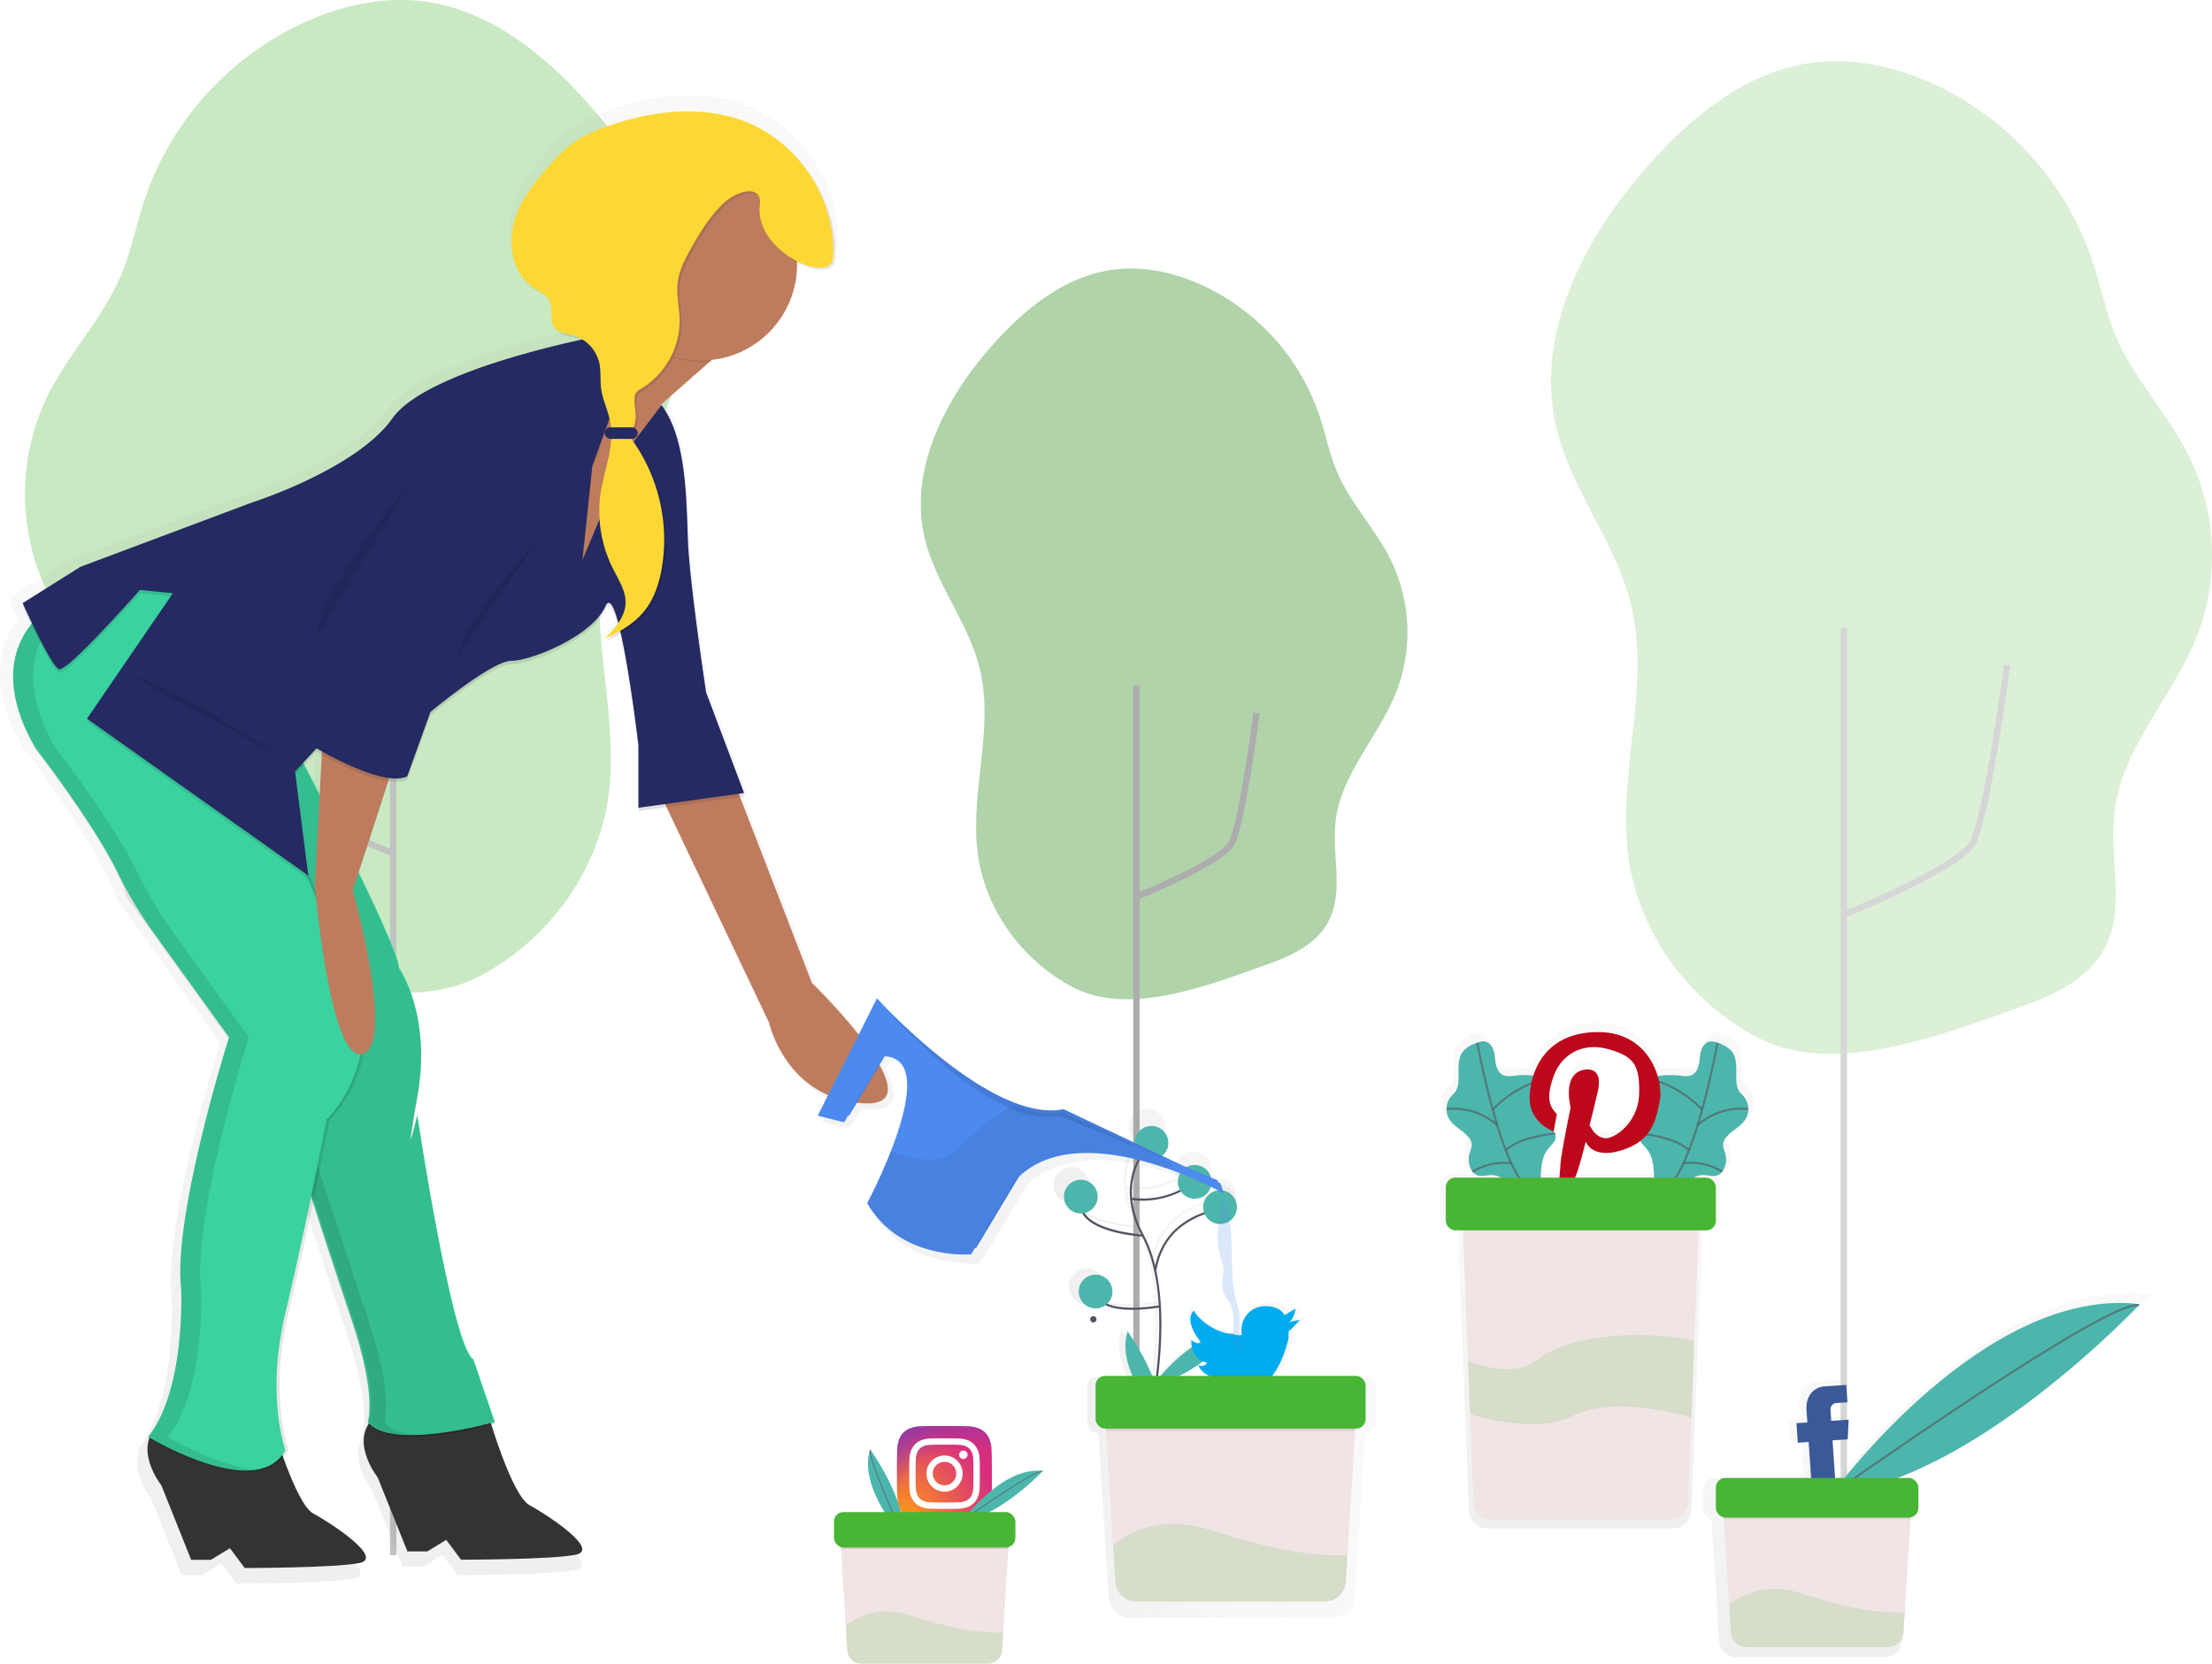 <svg id="57dcda00-38c5-468d-b614-dbf802daa613" data-name="Layer 1" xmlns="http://www.w3.org/2000/svg" xmlns:xlink="http://www.w3.org/1999/xlink" width="1048.46" height="788.72" viewBox="0 0 1048.46 788.72"><defs><radialGradient id="40a968b5-e8a6-4fa2-acb6-e54a7b4c6a79" cx="503.78" cy="126.42" r="57.13" gradientTransform="matrix(1, 0, 0, -1, 0, 902.08)" gradientUnits="userSpaceOnUse"><stop offset="0.09" stop-color="#fa8f21"/><stop offset="0.78" stop-color="#d82d7e"/></radialGradient><radialGradient id="87850d8e-7e37-45d2-83ed-1adc7759200e" cx="532.04" cy="127.86" r="50.27" gradientTransform="matrix(1, 0, 0, -1, 0, 902.08)" gradientUnits="userSpaceOnUse"><stop offset="0.64" stop-color="#8c3aaa" stop-opacity="0"/><stop offset="1" stop-color="#8c3aaa"/></radialGradient><linearGradient id="d4c2526a-6d10-4a07-ba61-a24daf115bdb" x1="832.74" y1="780.19" x2="832.74" y2="540.64" gradientUnits="userSpaceOnUse"><stop offset="0" stop-color="gray" stop-opacity="0.25"/><stop offset="0.54" stop-color="gray" stop-opacity="0.12"/><stop offset="1" stop-color="gray" stop-opacity="0.1"/></linearGradient><linearGradient id="b3ca71a5-7b00-4974-8113-2cbfeeafda96" x1="989.56" y1="841.29" x2="989.56" y2="668.58" xlink:href="#d4c2526a-6d10-4a07-ba61-a24daf115bdb"/><linearGradient id="d7cadd5d-d00a-4329-8da4-520feedfd954" x1="575.13" y1="702.17" x2="727.99" y2="702.17" xlink:href="#d4c2526a-6d10-4a07-ba61-a24daf115bdb"/><linearGradient id="c79af859-6860-43b1-a0be-e79d7ade61b4" x1="425.06" y1="806.54" x2="425.06" y2="100.92" gradientTransform="matrix(-1, 0, 0, 1, 794, 0)" xlink:href="#d4c2526a-6d10-4a07-ba61-a24daf115bdb"/></defs><title>social strategy</title><path d="M512.33,776.48a15.15,15.15,0,0,1-5.1-.94,9.09,9.09,0,0,1-5.21-5.21,15.15,15.15,0,0,1-.94-5.1c-.13-2.89-.16-3.76-.16-11.09s0-8.2.16-11.09A15.24,15.24,0,0,1,502,738a8.56,8.56,0,0,1,2.05-3.16,8.47,8.47,0,0,1,3.16-2.05,15.15,15.15,0,0,1,5.1-.94c2.89-.13,3.76-.16,11.09-.16s8.2,0,11.09.16a15.24,15.24,0,0,1,5.1.94,9.09,9.09,0,0,1,5.21,5.21,15.15,15.15,0,0,1,.94,5.1c.13,2.9.16,3.76.16,11.09s0,8.2-.16,11.09a15.22,15.22,0,0,1-.94,5.1,9.09,9.09,0,0,1-5.21,5.21,15.15,15.15,0,0,1-5.1.94c-2.89.13-3.76.16-11.09.16s-8.2,0-11.09-.16" transform="translate(-75.77 -55.64)" fill="url(#40a968b5-e8a6-4fa2-acb6-e54a7b4c6a79)"/><path d="M512.33,776.48a15.15,15.15,0,0,1-5.1-.94,9.09,9.09,0,0,1-5.21-5.21,15.15,15.15,0,0,1-.94-5.1c-.13-2.89-.16-3.76-.16-11.09s0-8.2.16-11.09A15.24,15.24,0,0,1,502,738a8.56,8.56,0,0,1,2.05-3.16,8.47,8.47,0,0,1,3.16-2.05,15.15,15.15,0,0,1,5.1-.94c2.89-.13,3.76-.16,11.09-.16s8.2,0,11.09.16a15.24,15.24,0,0,1,5.1.94,9.09,9.09,0,0,1,5.21,5.21,15.15,15.15,0,0,1,.94,5.1c.13,2.9.16,3.76.16,11.09s0,8.2-.16,11.09a15.22,15.22,0,0,1-.94,5.1,9.09,9.09,0,0,1-5.21,5.21,15.15,15.15,0,0,1-5.1.94c-2.89.13-3.76.16-11.09.16s-8.2,0-11.09-.16" transform="translate(-75.77 -55.64)" fill="url(#87850d8e-7e37-45d2-83ed-1adc7759200e)"/><path d="M517.89,754.23a5.57,5.57,0,1,1,5.57,5.57,5.57,5.57,0,0,1-5.57-5.57m-3,0a8.58,8.58,0,1,0,8.58-8.58,8.58,8.58,0,0,0-8.58,8.58m15.5-8.92a2,2,0,1,0,2-2h0a2,2,0,0,0-2,2m-13.67,22.53a9.24,9.24,0,0,1-3.1-.58,5.54,5.54,0,0,1-3.17-3.17,9.23,9.23,0,0,1-.58-3.1c-.08-1.76-.1-2.29-.1-6.76s0-5,.1-6.76a9.3,9.3,0,0,1,.58-3.1,5.53,5.53,0,0,1,3.17-3.17,9.23,9.23,0,0,1,3.1-.58c1.76-.08,2.29-.1,6.75-.1s5,0,6.76.1a9.3,9.3,0,0,1,3.1.58,5.53,5.53,0,0,1,3.17,3.17,9.23,9.23,0,0,1,.58,3.1c.08,1.76.1,2.29.1,6.76s0,5-.1,6.76a9.27,9.27,0,0,1-.58,3.1,5.54,5.54,0,0,1-3.17,3.17,9.23,9.23,0,0,1-3.1.58c-1.76.08-2.29.1-6.76.1s-5,0-6.75-.1m-.14-30.22a12.26,12.26,0,0,0-4.06.78,8.55,8.55,0,0,0-4.89,4.89,12.26,12.26,0,0,0-.78,4.06c-.08,1.78-.1,2.35-.1,6.89s0,5.11.1,6.89a12.26,12.26,0,0,0,.78,4.06,8.55,8.55,0,0,0,4.89,4.89,12.27,12.27,0,0,0,4.06.78c1.78.08,2.35.1,6.89.1s5.11,0,6.89-.1a12.26,12.26,0,0,0,4.06-.78,8.55,8.55,0,0,0,4.89-4.89,12.23,12.23,0,0,0,.78-4.06c.08-1.78.1-2.35.1-6.89s0-5.11-.1-6.89a12.26,12.26,0,0,0-.78-4.06,8.55,8.55,0,0,0-4.89-4.89,12.24,12.24,0,0,0-4.06-.78c-1.78-.08-2.35-.1-6.89-.1s-5.11,0-6.89.1" transform="translate(-75.77 -55.64)" fill="#fff"/><g opacity="0.2"><path d="M847.52,461.07c-5-39.35,10.71-79.94,1.4-118.51-7.19-29.78-28.59-54.66-35.53-84.5-10.29-44.23,13.26-89.64,43.32-123.68,20.67-23.41,46.61-44.65,77.55-48.94,19.1-2.65,38.72,1.48,56.37,9.26a143,143,0,0,1,76.88,84.45c4,12.09,6.43,24.74,11.43,36.46,8.62,20.2,24.47,36.5,34.31,56.14a106.53,106.53,0,0,1,3.58,86.14c-11.4,28.45-35.27,52.24-38.85,82.68-2.57,21.94,5.66,46-5,65.3-8.07,14.59-24.68,22-40.42,27.46-36.59,12.82-87.7,33.46-124.41,13.81C876,530,852.17,497.43,847.52,461.07Z" transform="translate(-75.77 -55.64)" fill="#49b534"/><path d="M950.16,489.06s53.87-21.71,60.66-33.93,16.3-84.22,16.3-84.22" transform="translate(-75.77 -55.64)" fill="none" stroke="#333" stroke-miterlimit="10" stroke-width="3"/><line x1="873.93" y1="766.26" x2="873.93" y2="297.61" fill="none" stroke="#333" stroke-miterlimit="10" stroke-width="3"/></g><g opacity="0.3"><path d="M364.31,432.07c5-39.35-10.71-79.94-1.4-118.51,7.19-29.78,28.59-54.66,35.53-84.5,10.29-44.23-13.26-89.64-43.32-123.68C334.45,82,308.51,60.73,277.58,56.44c-19.1-2.65-38.72,1.48-56.37,9.26a143,143,0,0,0-76.88,84.45c-4,12.09-6.43,24.74-11.43,36.46-8.62,20.2-24.47,36.5-34.31,56.14A106.53,106.53,0,0,0,95,328.89c11.4,28.45,35.27,52.24,38.85,82.68,2.57,21.94-5.66,46,5,65.3,8.07,14.59,24.68,22,40.42,27.46,36.59,12.82,87.7,33.46,124.41,13.81C335.82,501,359.66,468.43,364.31,432.07Z" transform="translate(-75.77 -55.64)" fill="#49b534"/><path d="M261.67,460.06S207.8,438.35,201,426.13s-16.3-84.22-16.3-84.22" transform="translate(-75.77 -55.64)" fill="none" stroke="#333" stroke-miterlimit="10" stroke-width="3"/><line x1="186.37" y1="737.26" x2="186.37" y2="268.61" fill="none" stroke="#333" stroke-miterlimit="10" stroke-width="3"/></g><g opacity="0.4"><path d="M539.2,460c-3.7-29,7.89-58.85,1-87.24-5.3-21.93-21-40.24-26.16-62.21-7.58-32.56,9.76-66,31.89-91,15.22-17.23,34.32-32.87,57.09-36,14.06-2,28.51,1.09,41.49,6.82a105.27,105.27,0,0,1,56.6,62.17c3,8.9,4.73,18.21,8.42,26.84,6.35,14.87,18,26.87,25.25,41.33a78.42,78.42,0,0,1,2.63,63.41c-8.39,20.94-26,38.46-28.6,60.87C707,461.07,713,478.77,705.14,493c-5.94,10.74-18.17,16.16-29.75,20.22-26.94,9.44-64.56,24.63-91.59,10.16C560.17,510.73,542.62,486.78,539.2,460Z" transform="translate(-75.77 -55.64)" fill="#49b534"/><path d="M539.2,460c-3.7-29,7.89-58.85,1-87.24-5.3-21.93-21-40.24-26.16-62.21-7.58-32.56,9.76-66,31.89-91,15.22-17.23,34.32-32.87,57.09-36,14.06-2,28.51,1.09,41.49,6.82a105.27,105.27,0,0,1,56.6,62.17c3,8.9,4.73,18.21,8.42,26.84,6.35,14.87,18,26.87,25.25,41.33a78.42,78.42,0,0,1,2.63,63.41c-8.39,20.94-26,38.46-28.6,60.87C707,461.07,713,478.77,705.14,493c-5.94,10.74-18.17,16.16-29.75,20.22-26.94,9.44-64.56,24.63-91.59,10.16C560.17,510.73,542.62,486.78,539.2,460Z" transform="translate(-75.77 -55.64)" opacity="0.2"/><path d="M614.76,480.62s39.66-16,44.66-25,12-62,12-62" transform="translate(-75.77 -55.64)" fill="none" stroke="#333" stroke-miterlimit="10" stroke-width="3"/><line x1="538.65" y1="670" x2="538.65" y2="325" fill="none" stroke="#333" stroke-miterlimit="10" stroke-width="3"/></g><g opacity="0.5"><path d="M907.08,578.5h0a9.63,9.63,0,0,0-2.32-6.31,28.87,28.87,0,0,1-2.09-2.27,9.43,9.43,0,0,1-1.43-4.87c-.28-4.1.41-8.45-.91-12.43-1.21-3.63-4.88-5.55-8.27-6.75a7.7,7.7,0,0,0-3.84-.62c-2.16.38-3.67,2.42-4.31,4.52s-.62,4.33-1,6.49-1.39,4.39-3.32,5.42-4.21.62-6.36.38a40.17,40.17,0,0,0-8.47-.08,13.17,13.17,0,0,0-2.13.38c-3-10.18-11.52-21.71-29.28-21.71-19.43,0-28.4,10.64-31.86,21.36l-.3,0a40.17,40.17,0,0,0-8.47.08c-2.15.25-4.46.64-6.36-.38s-2.91-3.26-3.32-5.42-.4-4.39-1-6.49-2.15-4.14-4.31-4.52a7.7,7.7,0,0,0-3.84.62c-3.39,1.21-7.07,3.12-8.27,6.75-1.33,4-.63,8.33-.91,12.43a9.43,9.43,0,0,1-1.43,4.87,28.86,28.86,0,0,1-2.09,2.27,9.63,9.63,0,0,0-2.32,6.31h0a9.37,9.37,0,0,0,1.16,4.68c2.07,3.65,6.24,5.52,9.12,8.58a6.77,6.77,0,0,1,2,3.83c.17,1.72-.69,3.34-1.12,5a10.72,10.72,0,0,0,.64,7.19,8.18,8.18,0,0,0,.9,1.48h0a5.27,5.27,0,0,0,1.76,1.55c2.5,1.28,5.51,0,8.31.16a9.31,9.31,0,0,1,3.84,1.21H763.07a4.67,4.67,0,0,0-4.67,4.67v16.59a4.67,4.67,0,0,0,4.67,4.67h3.72l2.54,64.39,1,26,1.72,43.59a8.42,8.42,0,0,0,8.41,8.09h88.56a8.42,8.42,0,0,0,8.41-8.09l1.66-41.94,1.47-37.53,2.15-54.52h3.73a4.67,4.67,0,0,0,4.67-4.67V616.86a4.67,4.67,0,0,0-4.67-4.67h-6.06a9.31,9.31,0,0,1,3.84-1.21c2.8-.2,5.81,1.12,8.31-.16a5.27,5.27,0,0,0,1.76-1.55h0a8.18,8.18,0,0,0,.9-1.48,10.72,10.72,0,0,0,.64-7.19c-.44-1.67-1.29-3.29-1.12-5a6.77,6.77,0,0,1,2-3.83c2.88-3.05,7.05-4.92,9.12-8.58a9.37,9.37,0,0,0,1.16-4.68ZM854,594.21a8.09,8.09,0,0,0,.54.77c1.07,1.38,2.35,2.59,3.32,4,2,3,2.58,6.77,2.82,10.4q.09,1.38.13,2.77H822c1.36-2.86,3.31-10,5.27-17.69,3.54,7.91,14.48,5.05,14.48,5.05A30.75,30.75,0,0,0,854,594.21Zm-42.55-31.69c3.87-10.94,14.31-17,26.93-13.47,12.46,3.54,15.49,7.58,15.15,21.88s-12.29,22.39-16.83,21.88-6.73-5.05-6.73-5.05l-.84-1.18c2.36-9.26,4.21-17.34,4.21-17.34,2.53-12.29-6.73-10.1-6.73-10.1-11.28,2-6.73,18.52-6.73,18.52s-4.88,23.4-5.05,28.62c-.05,1.07-.24,3.32-.48,5.9h-9.24q0-1.38.13-2.77c.24-3.63.79-7.39,2.82-10.4,1-1.45,2.25-2.66,3.32-4a5,5,0,0,0,1-1.77,4.41,4.41,0,0,0-.29-2.64l.19-.06-.2,0,0-.06a10.55,10.55,0,0,0-.55-1.15L813.1,581C810.58,578,807,575,811.42,562.52Z" transform="translate(-75.77 -55.64)" fill="url(#d4c2526a-6d10-4a07-ba61-a24daf115bdb)"/></g><path d="M775.92,549.95a7.42,7.42,0,0,1,3.7-.59c2.08.36,3.54,2.34,4.15,4.36s.6,4.18,1,6.25,1.34,4.23,3.2,5.22,4.06.6,6.13.36a38.73,38.73,0,0,1,8.17-.07c2.28.22,5,1,5.63,3.18.55,1.79-.54,3.61-1.27,5.34a12.41,12.41,0,0,0,.09,10.18c1.58,3.19,4.7,5.48,6,8.79a4.35,4.35,0,0,1,.32,2.65,4.84,4.84,0,0,1-.94,1.71c-1,1.33-2.26,2.5-3.2,3.89-2,2.91-2.49,6.53-2.72,10a73.14,73.14,0,0,0,.06,10.33c-2.55-.84-5.38-.09-8-.63-5.6-1.15-9.1-7.79-14.81-8.19-2.7-.19-5.61,1.08-8-.16a6.05,6.05,0,0,1-2.56-2.92,10.34,10.34,0,0,1-.62-6.93c.42-1.61,1.25-3.18,1.08-4.83a6.53,6.53,0,0,0-2-3.7c-2.78-2.95-6.8-4.75-8.8-8.27a9.42,9.42,0,0,1,1.12-10.61,27.83,27.83,0,0,0,2-2.19,9.1,9.1,0,0,0,1.38-4.7c.27-4-.4-8.15.88-12C769.11,553,772.65,551.11,775.92,549.95Z" transform="translate(-75.77 -55.64)" fill="#4db6ac"/><path d="M776,550.06s11.36,63.1,26.12,70.63" transform="translate(-75.77 -55.64)" fill="none" stroke="#535461" stroke-miterlimit="10" opacity="0.6"/><path d="M807.6,567.53s-12.17,1.67-24.33,14.17" transform="translate(-75.77 -55.64)" fill="none" stroke="#535461" stroke-miterlimit="10" opacity="0.6"/><path d="M785.41,589a31.52,31.52,0,0,0-24-7.6" transform="translate(-75.77 -55.64)" fill="none" stroke="#535461" stroke-miterlimit="10" opacity="0.6"/><path d="M812.95,593s-17.09,1.45-23.42,8" transform="translate(-75.77 -55.64)" fill="none" stroke="#535461" stroke-miterlimit="10" opacity="0.6"/><path d="M792.1,607.13a28.27,28.27,0,0,0-18.4,4" transform="translate(-75.77 -55.64)" fill="none" stroke="#535461" stroke-miterlimit="10" opacity="0.6"/><path d="M889.92,549.95a7.42,7.42,0,0,0-3.7-.59c-2.08.36-3.54,2.34-4.15,4.36s-.6,4.18-1,6.25-1.34,4.23-3.2,5.22-4.06.6-6.13.36a38.73,38.73,0,0,0-8.17-.07c-2.28.22-5,1-5.63,3.18-.55,1.79.54,3.61,1.27,5.34a12.41,12.41,0,0,1-.09,10.18c-1.58,3.19-4.7,5.48-6,8.79a4.35,4.35,0,0,0-.32,2.65,4.84,4.84,0,0,0,.94,1.71c1,1.33,2.26,2.5,3.2,3.89,2,2.91,2.49,6.53,2.72,10a73.14,73.14,0,0,1-.06,10.33c2.55-.84,5.38-.09,8-.63,5.6-1.15,9.1-7.79,14.81-8.19,2.7-.19,5.61,1.08,8-.16a6.05,6.05,0,0,0,2.56-2.92,10.34,10.34,0,0,0,.62-6.93c-.42-1.61-1.25-3.18-1.08-4.83a6.53,6.53,0,0,1,2-3.7c2.78-2.95,6.8-4.75,8.8-8.27a9.42,9.42,0,0,0-1.12-10.61,27.83,27.83,0,0,1-2-2.19,9.1,9.1,0,0,1-1.38-4.7c-.27-4,.4-8.15-.88-12C896.73,553,893.19,551.11,889.92,549.95Z" transform="translate(-75.77 -55.64)" fill="#4db6ac"/><path d="M889.85,550.06s-11.36,63.1-26.12,70.63" transform="translate(-75.77 -55.64)" fill="none" stroke="#535461" stroke-miterlimit="10" opacity="0.6"/><path d="M858.24,567.53s12.17,1.67,24.33,14.17" transform="translate(-75.77 -55.64)" fill="none" stroke="#535461" stroke-miterlimit="10" opacity="0.6"/><path d="M880.43,589a31.52,31.52,0,0,1,24-7.6" transform="translate(-75.77 -55.64)" fill="none" stroke="#535461" stroke-miterlimit="10" opacity="0.6"/><path d="M852.89,593s17.09,1.45,23.42,8" transform="translate(-75.77 -55.64)" fill="none" stroke="#535461" stroke-miterlimit="10" opacity="0.6"/><path d="M873.74,607.13a28.27,28.27,0,0,1,18.4,4" transform="translate(-75.77 -55.64)" fill="none" stroke="#535461" stroke-miterlimit="10" opacity="0.6"/><path d="M862.5,577.38c-1.79,8.6-3.08,20.29-21.1,24.35,0,0-10.55,2.76-14-4.87-2.11,8.28-4.22,15.91-5.52,17.86a101.31,101.31,0,0,1-8.12,11.36s1.46-14.61,1.62-17.86c.16-5,4.87-27.6,4.87-27.6s-4.38-15.91,6.49-17.86c0,0,8.93-2.11,6.49,9.74,0,0-1.79,7.79-4.06,16.72l.81,1.14s2.11,4.38,6.49,4.87,15.91-7.3,16.23-21.1-2.6-17.69-14.61-21.1c-12.17-3.41-22.24,2.43-26,13-4.22,12-.81,14.93,1.62,17.86L812.18,592s-11.69-3.9-11.36-16.23,7.3-30.84,32.47-30.84C858.28,544.92,864.29,568.62,862.5,577.38Z" transform="translate(-75.77 -55.64)" fill="#bd081c"/><path d="M881.56,623.92l-2.67,67.57-1.42,36.19-1.6,40.44a8.12,8.12,0,0,1-8.11,7.8h-85.4a8.12,8.12,0,0,1-8.11-7.8l-1.66-42-1-25.08-3-77.09Z" transform="translate(-75.77 -55.64)" fill="#f0e4e4"/><rect x="685.29" y="558.28" width="128" height="25" rx="4.5" ry="4.5" fill="#49b534"/><path d="M878.89,691.49l-1.42,36.19c-15.75-4.45-40-8.94-56.41-.76-13.2,6.6-32.58,3.66-48.47-.83l-1-25.08c11.58,4.22,24.52,6.06,33.46-1.09C820.19,687.81,857.66,686,878.89,691.49Z" transform="translate(-75.77 -55.64)" fill="#49b534" opacity="0.15"/><path d="M532.06,776.41s18.74-25.77,38-23.42C570.06,753,549.5,774.85,532.06,776.41Z" transform="translate(-75.77 -55.64)" fill="#4db6ac"/><path d="M532.06,776.41s34-24.08,37.87-23.29" transform="translate(-75.77 -55.64)" fill="none" stroke="#535461" stroke-miterlimit="10" stroke-width="0.5" opacity="0.6"/><path d="M504,784.52s-21.74-23.29-15.79-41.75C488.24,742.76,505.81,767.1,504,784.52Z" transform="translate(-75.77 -55.64)" fill="#4db6ac"/><path d="M504,784.52s-17.19-37.92-15.68-41.6" transform="translate(-75.77 -55.64)" fill="none" stroke="#535461" stroke-miterlimit="10" stroke-width="0.5" opacity="0.6"/><path d="M554.38,779.86l-3.1,49.74-.53,8.46a6.72,6.72,0,0,1-6.71,6.3H484.1a6.72,6.72,0,0,1-6.71-6.3l-.73-11.67-2.91-46.53Z" transform="translate(-75.77 -55.64)" fill="#f0e4e4"/><polygon points="398.57 734.3 478.02 734.3 478.61 724.89 397.98 724.89 398.57 734.3" opacity="0.1"/><rect x="395.29" y="716.83" width="86" height="16.8" rx="4.5" ry="4.5" fill="#49b534"/><path d="M551.27,829.6l-.53,8.46a6.72,6.72,0,0,1-6.71,6.3H484.1a6.72,6.72,0,0,1-6.71-6.3l-.73-11.67c6.45-5.15,16.52-9.36,30.68-4.87C527.12,827.79,539.27,829.9,551.27,829.6Z" transform="translate(-75.77 -55.64)" fill="#49b534" opacity="0.15"/><g opacity="0.5"><path d="M1095.92,669.2C1031,661.3,967.48,732,947.71,756.37H943l-1.26-18.85,7.62-.51.43-9.88-8.71.58-.37-5.45a3.22,3.22,0,0,1,3-3.49l5.45-.37-.58-8.71-12,.8c-9.58,2.28-7.91,12.57-7.91,12.57l.37,5.45-5.45.37.66,9.8,5.45-.37,1.21,18H888a4.76,4.76,0,0,0-4.76,4.76v10.32a4.76,4.76,0,0,0,3.81,4.67l.06.89h0l2.69,43.06.86,13.79a7.94,7.94,0,0,0,7.93,7.44h70.8a7.94,7.94,0,0,0,7.93-7.44l.63-10L980.88,777h0l.06-.89a4.76,4.76,0,0,0,3.81-4.67V761.13a4.76,4.76,0,0,0-4.76-4.76h-5.63C1035.88,733,1095.92,669.2,1095.92,669.2Z" transform="translate(-75.77 -55.64)" fill="url(#b3ca71a5-7b00-4974-8113-2cbfeeafda96)"/></g><path d="M944.06,763.92s72-99,146-90C1090.06,673.92,1011.06,757.92,944.06,763.92Z" transform="translate(-75.77 -55.64)" fill="#4db6ac"/><path d="M944.06,763.92s130.5-92.5,145.5-89.5" transform="translate(-75.77 -55.64)" fill="none" stroke="#535461" stroke-miterlimit="10" opacity="0.6"/><path d="M943.41,724.07l.35,5.15,8.23-.55-.41,9.33-7.21.48,1.73,25.73-11.32.76-1.73-25.73-5.15.35-.62-9.26,5.15-.35-.35-5.15s-1.58-9.72,7.48-11.87l11.32-.76.55,8.23-5.15.35A3,3,0,0,0,943.41,724.07Z" transform="translate(-75.77 -55.64)" fill="#3b5998"/><path d="M982.06,764.54l-3.46,55.52-.59,9.44a7.5,7.5,0,0,1-7.49,7h-66.9a7.5,7.5,0,0,1-7.49-7l-.81-13-3.25-51.94Z" transform="translate(-75.77 -55.64)" fill="#f0e4e4"/><polygon points="816.95 720.15 905.64 720.15 906.29 709.65 816.29 709.65 816.95 720.15" opacity="0.1"/><rect x="813.29" y="700.65" width="96" height="18.75" rx="4.5" ry="4.5" fill="#49b534"/><path d="M978.6,820.06l-.59,9.44a7.5,7.5,0,0,1-7.49,7h-66.9a7.5,7.5,0,0,1-7.49-7l-.81-13c7.2-5.75,18.44-10.45,34.25-5.44C951.64,818,965.2,820.4,978.6,820.06Z" transform="translate(-75.77 -55.64)" fill="#49b534" opacity="0.15"/><g opacity="0.5"><path d="M723.18,708.31h-42.5c3.44-4.59,6.34-10.83,8.3-19.24a23,23,0,0,1,0-3.44c.92-.34,5.73-5.73,5.73-5.73L689,681.05c2.86-1.15,3.44-6.87,3.55-6.87l-5.73,3.44S685.1,673,677.08,673a12,12,0,0,0-12,12,9,9,0,0,0,.23,2.52l-1.15.23c-1-.06-2-.16-2.9-.29l.49-.51a22.48,22.48,0,0,0-3.81-.13c-12.21-3-17-11.55-17-11.55-4.4,4.5.94,12.5,3.43,15.75-.46.25-.91.5-1.36.76a9.06,9.06,0,0,1-3.21-1.63,11.63,11.63,0,0,0,.19,3.54,83.91,83.91,0,0,0-15.83,14.55h-1.24c1.6-12.88,3.14-34.38-.88-53.28h0c0-.12,1.33-12.29,10.69-20.61a41.39,41.39,0,0,1,13.22-7.8l.59-.24a8.31,8.31,0,1,0-.39-1l-.6.24a42.34,42.34,0,0,0-13.53,8c-7,6.24-9.66,14.59-10.59,18.74A65.62,65.62,0,0,0,615.69,637a48.8,48.8,0,0,1-5.81-17.77,35.74,35.74,0,0,0,5.06.34,43.55,43.55,0,0,0,19.49-4.64,8.44,8.44,0,1,0-.57-.91,41.48,41.48,0,0,1-24.08,4.12,34.66,34.66,0,0,1,4.82-20.91,8.64,8.64,0,1,0-.84-.67c-4.62,7.59-9.12,21.37.56,40.1-4.38-.38-23-2.44-28.55-10.46-.08-.12-.15-.25-.23-.37a8.54,8.54,0,1,0-1.86.21c.24,0,.48,0,.71,0,.15.27.31.54.49.8,6.24,9,27.15,10.77,30,11,5.28,10,7.58,22.57,8.32,34.86-2.93.48-18.14,2.73-26.11-.88a8.62,8.62,0,1,0-.9.75c3.64,1.81,8.75,2.35,13.59,2.35a87.54,87.54,0,0,0,13.48-1.15,202,202,0,0,1-1.47,34.64h-1.91a124.48,124.48,0,0,0-12.48-22.61c-2.37,7.34-.64,15.39,2.47,22.61H596a4.81,4.81,0,0,0-4.81,4.81v17.1A4.81,4.81,0,0,0,596,735h.33l.07,1.07h.07l3.63,58,1.15,18.57a10.7,10.7,0,0,0,10.68,10h95.35a10.7,10.7,0,0,0,10.68-10l.84-13.46,3.94-63.1h.07l.07-1.07h.33a4.81,4.81,0,0,0,4.81-4.81v-17.1A4.81,4.81,0,0,0,723.18,708.31Zm-77.51-7.37a13.27,13.27,0,0,0,2.08.73,3.54,3.54,0,0,1-4.58,1.15s1.06,3.4,5.57,5.5h-15.2A79,79,0,0,0,645.67,700.94Z" transform="translate(-75.77 -55.64)" fill="url(#d7cadd5d-d00a-4329-8da4-520feedfd954)"/></g><path d="M623.05,718.73l-1-.2c.1-.49,9.79-49.36-5-76.87-15-28,3.92-44.46,4.12-44.62l.64.76c-.19.16-18.5,16.08-3.88,43.38C632.92,669,623.15,718.23,623.05,718.73Z" transform="translate(-75.77 -55.64)" fill="#535461"/><path d="M617.3,624.87a29.33,29.33,0,0,1-5.61-.46l.22-1a39,39,0,0,0,30.35-8.4l.63.78A40.79,40.79,0,0,1,617.3,624.87Z" transform="translate(-75.77 -55.64)" fill="#535461"/><path d="M617.53,641.92c-.9-.05-22.21-1.4-28.34-10.28a9.22,9.22,0,0,1-1.1-8.37l1,.3a8.26,8.26,0,0,0,1,7.5c5.86,8.48,27.36,9.84,27.58,9.85Z" transform="translate(-75.77 -55.64)" fill="#535461"/><path d="M623.9,658.07l-1-.1c0-.12,1.29-11.89,10.33-19.93a39.6,39.6,0,0,1,12.65-7.47c3.07-1.24,5.5-2.23,7.29-4.47l.78.63c-2,2.44-4.62,3.52-7.7,4.77a38.72,38.72,0,0,0-12.36,7.29C625.14,646.57,623.91,658,623.9,658.07Z" transform="translate(-75.77 -55.64)" fill="#535461"/><path d="M612.47,676.59c-5.55,0-11.47-.76-14.78-3.52a7,7,0,0,1-2.63-5.65h1a6,6,0,0,0,2.27,4.88c6.91,5.75,27,2.16,27.17,2.13l.18,1A81.6,81.6,0,0,1,612.47,676.59Z" transform="translate(-75.77 -55.64)" fill="#535461"/><path d="M623.06,711.41s18.74-25.77,38-23.42C661.06,688,640.5,709.85,623.06,711.41Z" transform="translate(-75.77 -55.64)" fill="#4db6ac"/><path d="M626,728.52s-21.74-23.29-15.79-41.75C610.24,686.76,627.81,711.1,626,728.52Z" transform="translate(-75.77 -55.64)" fill="#4db6ac"/><path d="M686.57,682.42l5.36-1.07s-4.5,5-5.36,5.36h0a21.55,21.55,0,0,0,0,3.21c-10.29,44.14-48.22,24.64-48.22,24.64,13.82.32,15-5.36,15-5.36-8-1.18-9.64-6.43-9.64-6.43A3.31,3.31,0,0,0,648,701.7c-8.68-2.25-7.5-10.71-7.5-10.71a11.14,11.14,0,0,0,5.25,2c-1-1.18-9.11-10.93-4.18-16,0,0,6,10.71,21.75,11.68l1.07-.21a8.41,8.41,0,0,1-.21-2.36,11.25,11.25,0,0,1,11.25-11.25c7.5,0,9.11,4.29,9.11,4.29L689.9,676C689.79,676,689.25,681.34,686.57,682.42Z" transform="translate(-75.77 -55.64)" fill="#00aced"/><path d="M719.06,718.92l-4.62,74-.79,12.59a10,10,0,0,1-10,9.38h-89.2a10,10,0,0,1-10-9.38l-1.08-17.37-4.33-69.25Z" transform="translate(-75.77 -55.64)" fill="#f0e4e4"/><polygon points="524.17 678.28 642.42 678.28 643.29 664.28 523.29 664.28 524.17 678.28" opacity="0.1"/><rect x="519.29" y="652.28" width="128" height="25" rx="4.5" ry="4.5" fill="#49b534"/><path d="M714.44,792.95l-.79,12.59a10,10,0,0,1-10,9.38h-89.2a10,10,0,0,1-10-9.38l-1.08-17.37c9.6-7.67,24.59-13.93,45.67-7.25C678.49,790.25,696.58,793.4,714.44,792.95Z" transform="translate(-75.77 -55.64)" fill="#49b534" opacity="0.15"/><circle cx="545.79" cy="541.78" r="8" fill="#4db6ac"/><circle cx="566.29" cy="560.28" r="8" fill="#4db6ac"/><circle cx="578.29" cy="572.28" r="8" fill="#4db6ac"/><circle cx="512.29" cy="567.28" r="8" fill="#4db6ac"/><circle cx="519.29" cy="612.28" r="8" fill="#4db6ac"/><g opacity="0.5"><path d="M75.78,374.74c-.16,9.52,2.65,21.3,11,35.55,0,0,38.38,49.58,44,71.17L180.13,550c-2.17,6.92-23.74,76.72-23.41,113.79a73.51,73.51,0,0,0,.4,8s.09,1.93.1,5.2c0,13.74-1.65,47.76-16.1,66l0,0h0l.05,0,.08,0,.09.06.07,0,.07,0-.42.55.44.26c-3.51,10.55,6,22.53,6,22.53l14.39,36h9.6l9.2-5.6,7.2,9.6s43.58,0,55.58-2.4-13.59-19.19-22.39-24c-4.88-2.66-10.49-15.89-14.52-27.15a18.36,18.36,0,0,0,2.53-3.64s-9.6-26.39,0-66.37c4.08-17,8.31-36.47,11.82-53.23,6.68,20.66,13.64,41.93,18.57,56.42,7.15,21,8.8,34.24,8.87,41.86,0,5.44-.88,7.72-.88,7.72l.17.21c-.1.4-.17.59-.17.59l.3.35c-7,11.14,4.5,25.64,4.5,25.64l14.39,36h9.6l9.2-5.6,7.2,9.6s43.58,0,55.58-2.4-13.59-19.19-22.39-24c-6.87-3.75-15.2-28.46-18.52-39.11l1.73-.47-.25-.73.25-.07-10.4-30.39C288.26,699,271.47,587,271.47,587s-2.87,12.45-3.17,11.53c.15-2,1-7.54,3.17-19.52a113.59,113.59,0,0,0,1.86-20.91c0-27.3-10.65-42.27-10.65-42.27-.34-5.43-9.33-25.27-19.56-46.31l14.33-44.12c3.6.52,6.82.4,9.23-.73l11.2-31.19s29.59-24.79,39.18-24.79c8.95,0,35.27-10.43,44-23.5a19.56,19.56,0,0,0,1.6-2.88c1.81-4.08,3.88-.44,5.92,6.86a59.41,59.41,0,0,1-6.4,7.19,80.53,80.53,0,0,0,7.32-3.64c4.8,19.76,9.15,56.77,9.15,56.77v30.39L392.22,438,441.8,542.24s5.47,25.17,28.64,35.23l-5,10,12.79,3.2,2-3.3.42.1,3.77-6.28c1,.12,2,.21,3,.28,14.65.94,14.11-7.73,8-18.66l2.46-4.11c17,.9,10.89,25.77,3.06,45.85a262.17,262.17,0,0,1-11.52,25.3c16,28,50.38,24.79,50.38,24.79l1.9-3.17.5,0,20.44-34.07c18-17.7,48.68-12.24,71.22-4.57A192.62,192.62,0,0,1,662.09,625l0,0-1.6-4.8-1-.5-.55-1.1-12.48-5.07-28.87-13.67-33-15.64c-7.06,1.45-14.92.15-23-2.85-31.23-11.57-65.42-48.6-67.29-50.64l-.08-.1-8.89,17.53A302.7,302.7,0,0,0,462.59,523L427.77,433l2-.29-.57-1.52.57-.08-18.39-48.78s-8-52.78-8.8-73.57-.8-49.58-12.79-65.57l-.34.44-.19-.47L413,222.25c.48,0,1-.06,1.43-.11l-.49-.84a46.38,46.38,0,0,0,41.41-46.11c0-.57,0-1.14,0-1.71,8.65,4.45,17.21,4.63,17.52-2.07,1.27-27.36-16.08-54.62-41.4-65.05-21.32-8.79-45.86-6-67.61,1.67a67.05,67.05,0,0,0-16.07,7.67c-4.9,3.39-9,7.78-12.95,12.26-7.26,8.29-14.16,17.4-16.74,28.11s.16,23.38,9.16,29.74c3.13,2.22,7.11,3.85,8.58,7.4,1.64,3.94-.44,9,2.14,12.44,2,2.69,5.9,2.89,9.15,3.81a17.2,17.2,0,0,1,4.35,1.92c-23.48,5.11-78.27,18.85-92,38.18-17.59,24.79-68,40.78-68,40.78l-83.17,31.19-28,17.59.56,1.25-.56.35s1.7,3.8,4.07,8.78A39.52,39.52,0,0,0,75.78,374.74Zm148.46,57.07c-2.93-5.73-5.49-10.68-7.42-14.39l5.88-6.33s.94.57,2.57,1.48Z" transform="translate(-75.77 -55.64)" fill="url(#c79af859-6860-43b1-a0be-e79d7ade61b4)"/></g><path d="M307.2,726.22s11,38.35,19.57,43,33.65,21.13,21.91,23.48-54.39,2.35-54.39,2.35l-7-9.39-9,5.48h-9.39L254.76,756s-14.87-18.78,0-29.74S307.2,726.22,307.2,726.22Z" transform="translate(-75.77 -55.64)" fill="#333"/><path d="M216.42,412s47.74,90.78,48.52,103.3c0,0,15.65,21.91,8.61,61s0,8.61,0,8.61S290,694.53,300.16,700.79l10.17,29.74s-49.3,14.09-60.26,0c0,0,4.7-12.52-7.83-49.3S203.89,563,203.89,563l-64.17-184.7Z" transform="translate(-75.77 -55.64)" opacity="0.1"/><path d="M216.42,411.22s47.74,90.78,48.52,103.3c0,0,15.65,21.91,8.61,61s0,8.61,0,8.61S290,693.75,300.16,700l10.17,29.74s-49.3,14.09-60.26,0c0,0,4.7-12.52-7.83-49.3s-38.35-118.17-38.35-118.17l-64.17-184.7Z" transform="translate(-75.77 -55.64)" fill="#3ad29f"/><path d="M148.81,381.22l62.91,181.05s25.83,81.39,38.35,118.17,7.83,49.3,7.83,49.3c3.18,4.09,9.61,5.81,17.12,6.18-10.38.45-20-.85-24.16-6.18,0,0,4.7-12.52-7.83-49.3s-38.35-118.17-38.35-118.17L140.5,377.57Z" transform="translate(-75.77 -55.64)" opacity="0.1"/><path d="M204.68,730.14s11,38.35,19.57,43,33.65,21.13,21.91,23.48S191.76,799,191.76,799l-7-9.39-9,5.48h-9.39l-14.09-35.22s-14.87-18.78,0-29.74S204.68,730.14,204.68,730.14Z" transform="translate(-75.77 -55.64)" fill="#333"/><path d="M216.42,412s47.74,90.78,48.52,103.3c0,0,15.65,21.91,8.61,61s0,8.61,0,8.61S290,694.53,300.16,700.79l10.17,29.74s-49.3,14.09-60.26,0c0,0,4.7-12.52-7.83-49.3S203.89,563,203.89,563l-64.17-184.7Z" transform="translate(-75.77 -55.64)" opacity="0.1"/><path d="M100.59,343.92s-33.65,19.57-6.26,66.52c0,0,37.57,48.52,43,69.65l48.52,67.3s-26.61,83.74-22.7,119c0,0,2.35,47.74-15.65,70.44,0,0,51.65,31.3,65,6.26,0,0-9.39-25.83,0-65s19.57-91.57,19.57-91.57,39.13-36.78,0-93.13L177.29,362.7l-5.48-30.52-26.61-4.7Z" transform="translate(-75.77 -55.64)" opacity="0.1"/><path d="M99,344.7s-33.65,19.57-6.26,66.52c0,0,37.57,48.52,43,69.65l48.52,67.3s-26.61,83.74-22.7,119c0,0,2.35,47.74-15.65,70.44,0,0,51.65,31.3,65,6.26,0,0-9.39-25.83,0-65s19.57-91.57,19.57-91.57,39.13-36.78,0-93.13l-54.78-130.7L170.24,333l-26.61-4.7Z" transform="translate(-75.77 -55.64)" opacity="0.1"/><path d="M99,343.92s-33.65,19.57-6.26,66.52c0,0,27.6,35.65,38.93,59.14A192.07,192.07,0,0,0,149,498.37l35.35,49s-26.61,83.74-22.7,119c0,0,2.35,47.74-15.65,70.44,0,0,51.65,31.3,65,6.26,0,0-9.39-25.83,0-65s19.57-91.57,19.57-91.57,39.13-36.78,0-93.13L175.72,362.7l-5.48-30.52-26.61-4.7Z" transform="translate(-75.77 -55.64)" fill="#3ad29f"/><path d="M99,343.92l44.61-16.43L150,328.6l-41.57,15.31s-33.65,19.57-6.26,66.52c0,0,27.6,35.65,38.93,59.14a192.07,192.07,0,0,0,17.28,28.79l35.35,49s-26.61,83.74-22.7,119c0,0,2.35,47.74-15.65,70.44,0,0,22.25,13.48,41.3,15.67-20.16,2.83-50.7-15.67-50.7-15.67,18-22.7,15.65-70.44,15.65-70.44-3.91-35.22,22.7-119,22.7-119l-35.35-49a192.07,192.07,0,0,1-17.28-28.79c-11.34-23.49-38.93-59.14-38.93-59.14C65.37,363.48,99,343.92,99,343.92Z" transform="translate(-75.77 -55.64)" opacity="0.1"/><path d="M262.59,417.48,243,477.74s20.35,72.78,4.7,77.48S225,475.4,225,475.4l3.91-73.57Z" transform="translate(-75.77 -55.64)" fill="#be7c5e"/><path d="M424.59,428.44l36,93.13s61,59.48,24.26,57.13-44.61-38.35-44.61-38.35L387,428.44Z" transform="translate(-75.77 -55.64)" fill="#be7c5e"/><path d="M412.85,226.53l-45.39,39.91L341.63,221s42.26-3.91,44.61-20.35S412.85,226.53,412.85,226.53Z" transform="translate(-75.77 -55.64)" fill="#be7c5e"/><polygon points="314.39 195.15 308.91 181.84 259.6 192.8 252.56 276.54 290.13 271.84 305.78 235.84 312.04 202.19 314.39 195.15" fill="#be7c5e"/><path d="M370.59,239l.39-23.87s-92,16-109.17,40.3-66.52,39.91-66.52,39.91l-81.39,30.52L86.5,343.13s13.3,29.74,17.22,31.3,38.35-37.57,38.35-37.57l15.65,1.57L117,397.92l104.87,74.35L215.63,423l10.17-11s31.3,18.78,43,13.3l11-30.52s29-24.26,38.35-24.26c8.76,0,34.52-10.21,43-23a19.14,19.14,0,0,0,1.57-2.82c6.26-14.09,15.65,65.74,15.65,65.74v29.74l50.09-7-18-47.74s-7.83-51.65-8.61-72-.78-48.52-12.52-64.17L374.5,268.79l-22.7,54,4.7-44.61Z" transform="translate(-75.77 -55.64)" opacity="0.1"/><path d="M370.59,237.48l-8.22-23.09S279,229.66,261.81,253.92s-66.52,39.91-66.52,39.91l-81.39,30.52L86.5,341.57s13.3,29.74,17.22,31.3,38.35-37.57,38.35-37.57l15.65,1.57L117,396.35,221.89,470.7l-6.26-49.3,10.17-11s31.3,18.78,43,13.3l11-30.52s29-24.26,38.35-24.26c8.76,0,34.52-10.21,43-23a19.14,19.14,0,0,0,1.57-2.82c6.26-14.09,15.65,65.74,15.65,65.74v29.74l50.09-7-18-47.74s-7.83-51.65-8.61-72-.78-48.52-12.52-64.17L374.5,267.22l-22.7,54,4.7-44.61Z" transform="translate(-75.77 -55.64)" fill="#252a62"/><path d="M270,284.83s-43,50.09-44.61,73.57" transform="translate(-75.77 -55.64)" opacity="0.1"/><path d="M330.29,312.22S296.63,347.44,292.72,367" transform="translate(-75.77 -55.64)" opacity="0.1"/><path d="M225.42,374s-.78,18,0,27.39" transform="translate(-75.77 -55.64)" opacity="0.1"/><path d="M213.68,417.09s-65.74-42.26-73.57-39.91" transform="translate(-75.77 -55.64)" opacity="0.1"/><path d="M387,201.48c2.25-15.73,24.58,22.32,26.48,25.6q-2.25.22-4.56.23a45.25,45.25,0,0,1-32.83-14.06C381.9,210.32,386.31,206.48,387,201.48Z" transform="translate(-75.77 -55.64)" opacity="0.1"/><circle cx="332.39" cy="125.5" r="45.39" fill="#be7c5e"/><path d="M404,174.92c-2.69,4.87-5.29,9.94-6,15.46-.76,6,.81,12.1.89,18.18a37.78,37.78,0,0,1-18.25,32.37,6.77,6.77,0,0,0-2.43,1.93,5,5,0,0,0-.66,2.37c-.23,3.05.57,6.1.54,9.16s-1.24,6.47-4.07,7.65a81.26,81.26,0,0,1,16.4,64.12c-1.26,7.13-3.58,14.26-8.08,19.94-4.86,6.15-11.9,10.18-19.07,13.34,4.73-4.72,9.78-10.1,10-16.78.22-5.67-3.09-10.78-5.66-15.85a60.65,60.65,0,0,1-6.31-35.28c1.58-11.65,6.9-23.14,4.76-34.69-1-5.48-3.68-10.59-4.38-16.12-.5-3.95,0-8-.81-11.89a17.85,17.85,0,0,0-12.35-13.17c-3.18-.9-7-1.09-9-3.73-2.52-3.33-.49-8.32-2.09-12.18-1.44-3.47-5.33-5.07-8.4-7.24-8.8-6.22-11.49-18.62-9-29.1s9.28-19.4,16.39-27.51c3.84-4.39,7.88-8.68,12.67-12A65.62,65.62,0,0,1,365,116.4c21.29-7.49,45.31-10.23,66.17-1.63,24.78,10.21,41.76,36.89,40.52,63.66C471,192.36,434,176,436.94,153.57c1.22-9.31-10.43-7.24-17.67-.16C413,159.58,408.26,167.25,404,174.92Z" transform="translate(-75.77 -55.64)" opacity="0.1"/><path d="M403,173.92c-2.69,4.87-5.29,9.94-6,15.46-.76,6,.81,12.1.89,18.18a37.78,37.78,0,0,1-18.25,32.37,6.77,6.77,0,0,0-2.43,1.93,5,5,0,0,0-.66,2.37c-.23,3.05.57,6.1.54,9.16s-1.24,6.47-4.07,7.65a81.26,81.26,0,0,1,16.4,64.12c-1.26,7.13-3.58,14.26-8.08,19.94-4.86,6.15-11.9,10.18-19.07,13.34,4.73-4.72,9.78-10.1,10-16.78.22-5.67-3.09-10.78-5.66-15.85a60.65,60.65,0,0,1-6.31-35.28c1.58-11.65,6.9-23.14,4.76-34.69-1-5.48-3.68-10.59-4.38-16.12-.5-3.95,0-8-.81-11.89a17.85,17.85,0,0,0-12.35-13.17c-3.18-.9-7-1.09-9-3.73-2.52-3.33-.49-8.32-2.09-12.18-1.44-3.47-5.33-5.07-8.4-7.24-8.8-6.22-11.49-18.62-9-29.1s9.28-19.4,16.39-27.51c3.84-4.39,7.88-8.68,12.67-12A65.62,65.62,0,0,1,364,115.4c21.29-7.49,45.31-10.23,66.17-1.63,24.78,10.21,41.76,36.89,40.52,63.66C470,191.36,433,175,435.94,152.57c1.22-9.31-10.43-7.24-17.67-.16C412,158.58,407.26,166.25,403,173.92Z" transform="translate(-75.77 -55.64)" fill="#fdd835"/><rect x="362.37" y="258.22" width="15.65" height="5.48" rx="2.7" ry="2.7" transform="translate(664.63 466.28) rotate(180)" fill="#252a62"/><path d="M465.68,581.44l12.52,3.13,16.89-28.15,1.89-3.15c18.27.49,10.37,28.1,2.05,48.4-4.87,11.88-9.88,21.26-9.88,21.26,14.55,25.47,44.66,24.55,48.82,24.29l.49,0,20-33.34,1.13-1.88c17.73-19.13,48.55-12.11,70.54-3.31a181.3,181.3,0,0,1,25.65,12.66l0,0,0,0-1.57-4.7-1-.49-12.76-6-28.25-13.38-32.31-15.31c-6.91,1.42-14.6.15-22.5-2.79-30.56-11.32-64-47.57-65.86-49.56l-.08-.09Z" transform="translate(-75.77 -55.64)" fill="#4d8af0"/><path d="M465.68,581.44l12.52,3.13,16.89-28.15,1.89-3.15c18.27.49,10.37,28.1,2.05,48.4-4.87,11.88-9.88,21.26-9.88,21.26,14.55,25.47,44.66,24.55,48.82,24.29l.49,0,20-33.34,1.13-1.88c17.73-19.13,48.55-12.11,70.54-3.31a181.3,181.3,0,0,1,25.65,12.66l0,0,0,0-1.57-4.7-1-.49-12.76-6-28.25-13.38-32.31-15.31c-6.91,1.42-14.6.15-22.5-2.79-30.56-11.32-64-47.57-65.86-49.56l-.08-.09Z" transform="translate(-75.77 -55.64)" opacity="0.1"/><path d="M463.33,584.57l12.52,3.13,1.94-3.23,16.84-28.07.45,0c16.68.88,10.66,25.22,3,44.87A256.58,256.58,0,0,1,486.81,626c15.65,27.39,49.3,24.26,49.3,24.26l1.86-3.1,19.27-32.12c.4-.43.81-.85,1.22-1.25,17.63-17.32,47.65-12,69.7-4.47a188.51,188.51,0,0,1,27.67,12l0,0-3.13-6.26-12.22-5-15.77-6.41-47.14-19.15c-7.36,1.5-15.5-.16-23.74-3.73-29.54-12.75-60.54-49.67-62.26-51.75l-.08-.09Z" transform="translate(-75.77 -55.64)" fill="#4d8af0"/><path d="M594,682.59a1.5,1.5,0,0,0,0-3,1.5,1.5,0,0,0,0,3Z" transform="translate(-75.77 -55.64)" fill="#535461"/><path d="M486.81,626c15.65,27.39,49.3,24.26,49.3,24.26l1.86-3.1.49,0,20-33.34c17.63-17.32,47.65-12,69.7-4.47l2-.72a10.08,10.08,0,0,0,1.46-.6c.17-.17-2.51-1.83-6.86-4.33-3.35-1.93-7.69-2.79-12.48-5.41L579.94,583c-6.91,1.42-14.6.15-22.5-2.79-1.16.67-2.36-.16-3.59.63A164.88,164.88,0,0,0,528.29,601c-7.18,7.18-20.21,4.12-29.25.66l-.95-.38A256.58,256.58,0,0,1,486.81,626Z" transform="translate(-75.77 -55.64)" opacity="0.07"/><g opacity="0.2"><path d="M660,661a54.84,54.84,0,0,0,1.36,9.93c.51,1.92,1.22,3.79,1.59,5.74,1.15,6.17-1.11,13.31,2.65,18.33a2.88,2.88,0,0,1-3.86-.61,6.87,6.87,0,0,1-1.32-4c-.4-5.29.84-10.89-1.27-15.76-1.11-2.58-3.11-4.77-3.77-7.5-.8-3.31.5-6.77.25-10.16-.2-2.76-1.42-5.34-2.08-8-2.12-8.63,1.56-17.62,1.12-26.5C660.93,632.56,659.12,649.17,660,661Z" transform="translate(-75.77 -55.64)" fill="#4d8af0"/></g></svg>